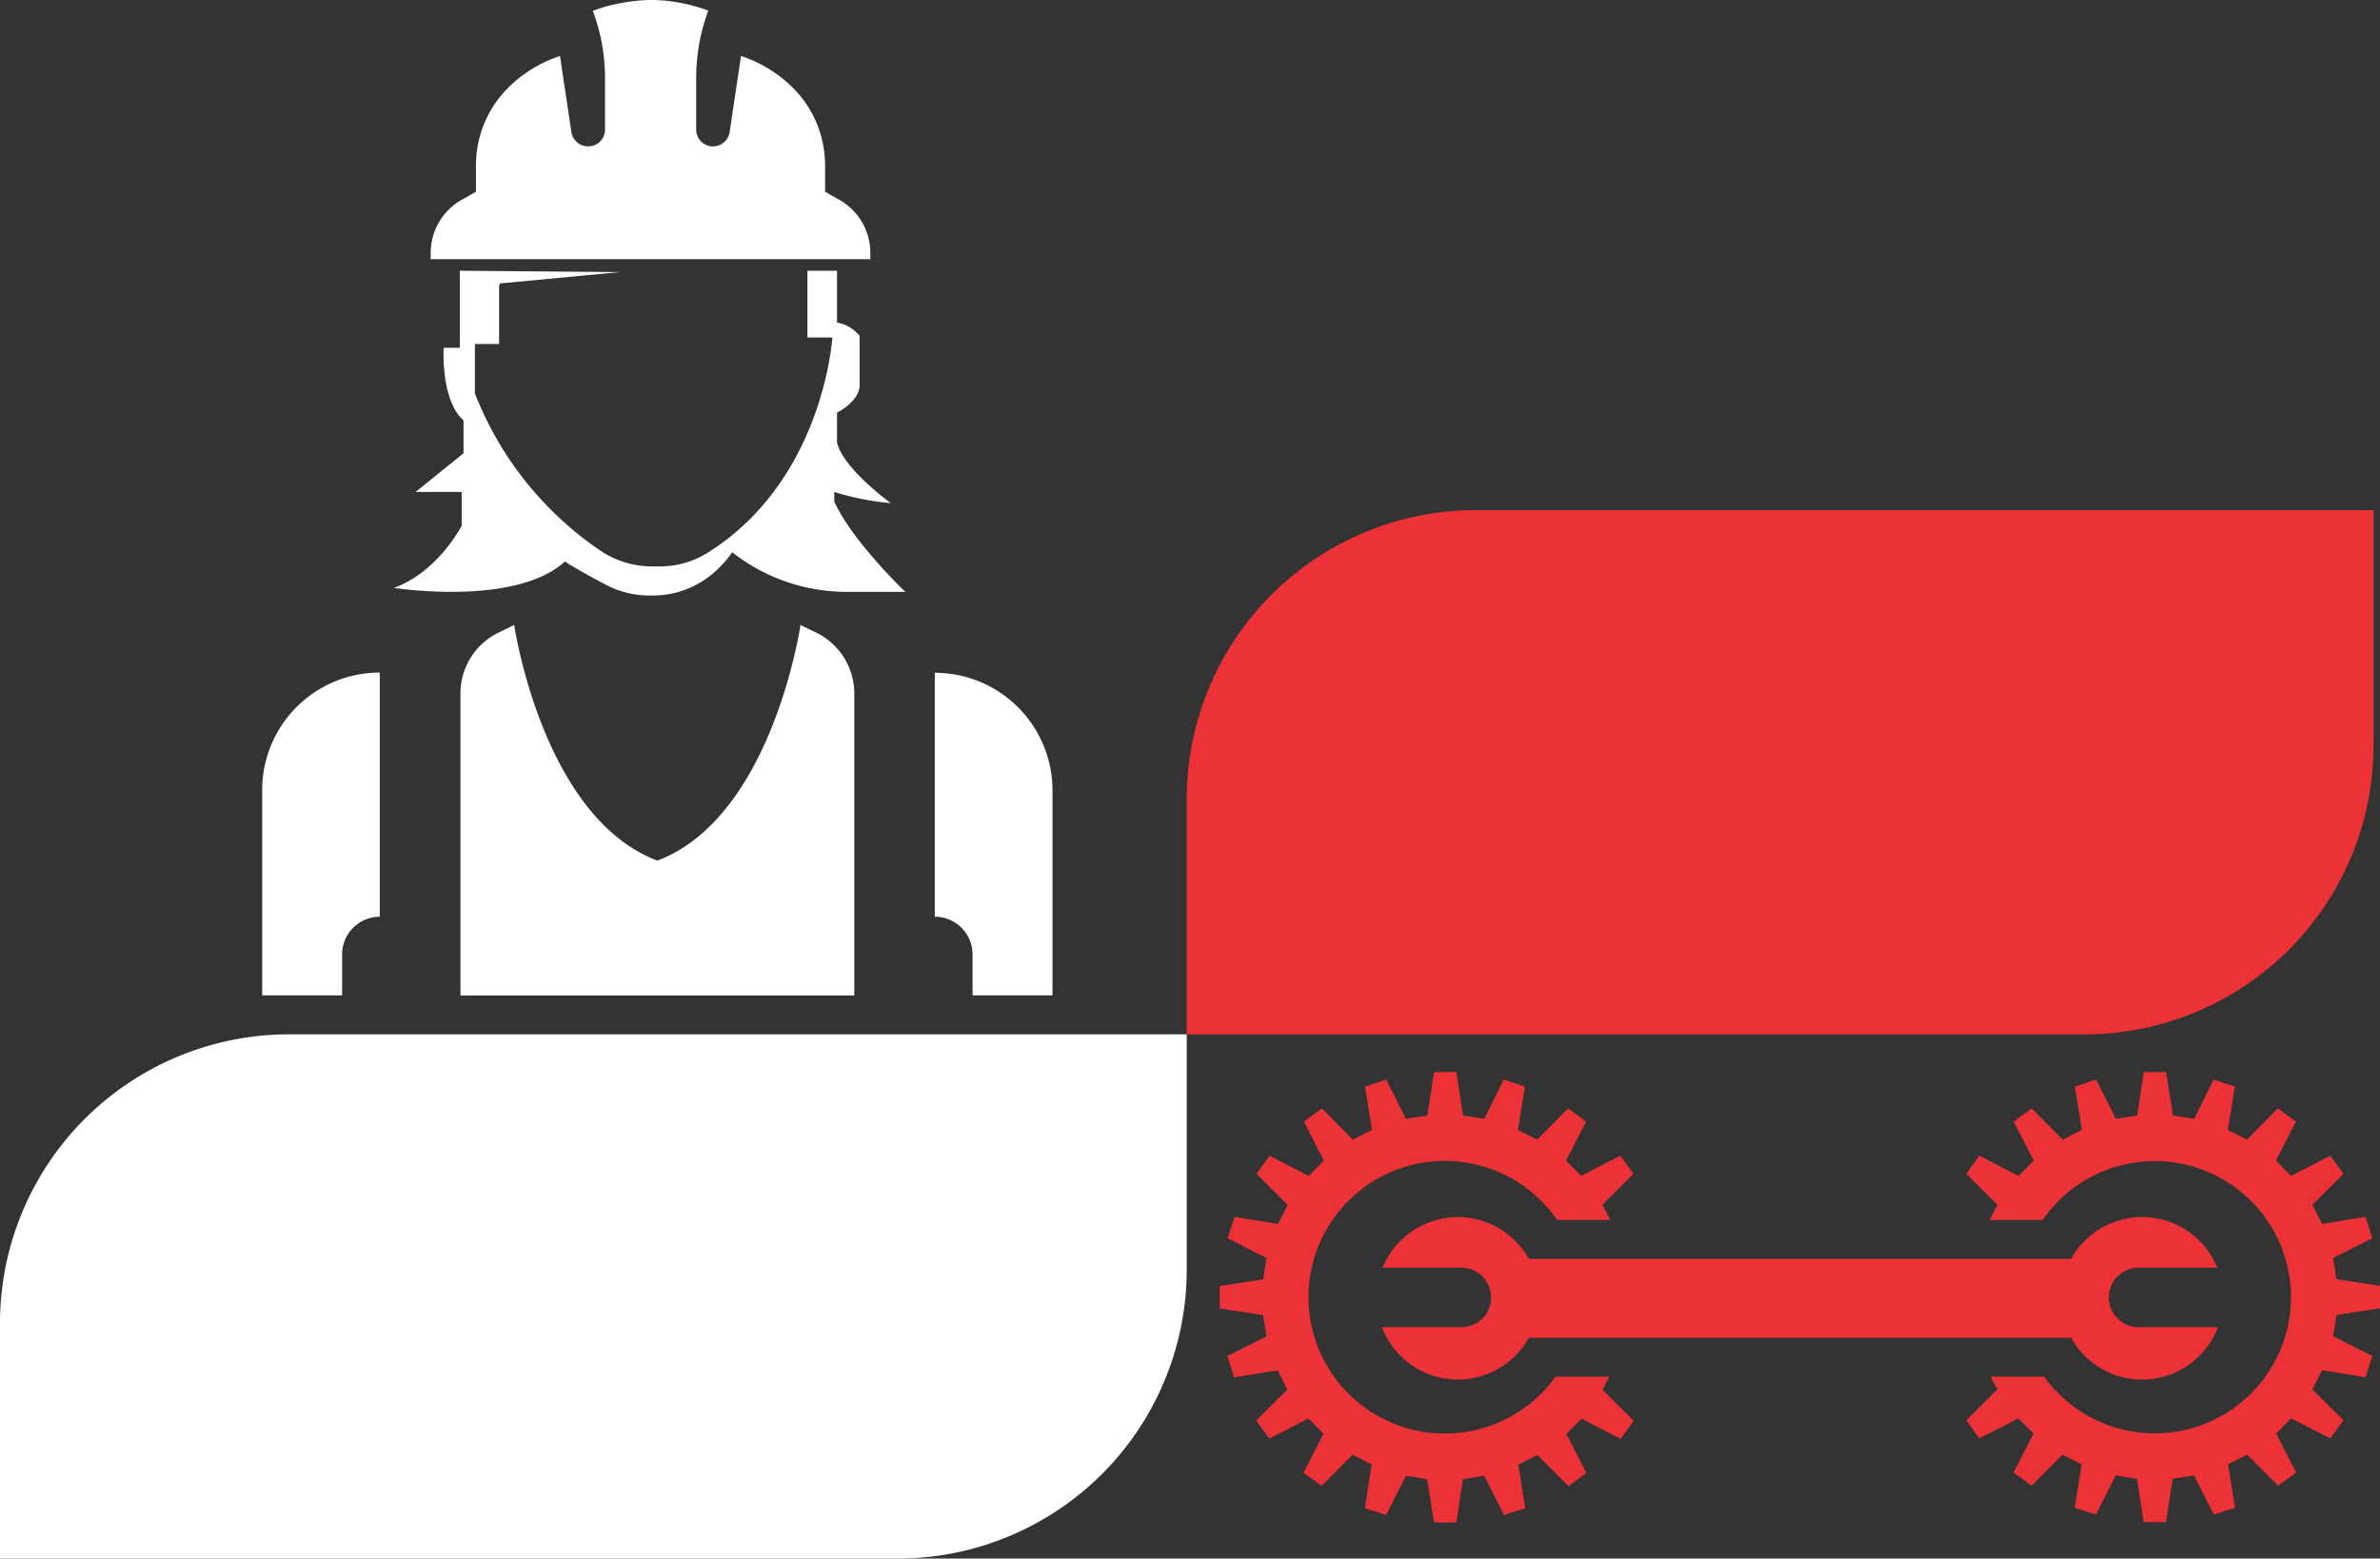 <svg xmlns="http://www.w3.org/2000/svg" viewBox="0 0 295.03 193.25"><rect x="0" y="0" width="295.03" height="193.25" fill="#333333" stroke="none"/><defs><style>.cls-1{fill:#fff;}.cls-2{fill:#ec3237;}</style></defs><g id="Layer_2" data-name="Layer 2"><g id="Layer_1-2" data-name="Layer 1"><path class="cls-1" d="M107.89,31.32v.82H53.39v-.82a7.56,7.56,0,0,1,4.15-6.71L59,23.77V20.49a13.57,13.57,0,0,1,3.83-9.44,16.08,16.08,0,0,1,3.7-2.84,16.81,16.81,0,0,1,2.89-1.27c.46,3.14.94,6.29,1.41,9.44a2.1,2.1,0,0,0,2.07,1.77A2.08,2.08,0,0,0,75,16.06V9.7a23.81,23.81,0,0,0-1.51-8.35,19.47,19.47,0,0,1,3.66-1A21.78,21.78,0,0,1,80.48,0a18.78,18.78,0,0,1,3.67.32,19.65,19.65,0,0,1,3.65,1A24,24,0,0,0,86.3,9.7v6.36a2.08,2.08,0,0,0,2.08,2.09,2.1,2.1,0,0,0,2.07-1.77c.46-3.15.94-6.3,1.41-9.44a16.78,16.78,0,0,1,2.88,1.27,16.11,16.11,0,0,1,3.71,2.84,13.57,13.57,0,0,1,3.83,9.44v3.28l1.46.84A7.56,7.56,0,0,1,107.89,31.32Z"/><path class="cls-1" d="M62,35.14l14.85-1.4L57,33.57v9.55H55s-.4,6.5,2.46,9V56.2L51.52,61h5.71v4.2s-3,5.78-8.4,7.69c0,0,15.06,2.37,21.21-3.28l.61.42s2.42,1.43,4.59,2.54a11.47,11.47,0,0,0,5.26,1.27h.4a11.51,11.51,0,0,0,8.17-3.37,12.43,12.43,0,0,0,1.69-2l0,0a23,23,0,0,0,14.24,4.92h7.23s-6.54-6.22-8.81-11.19V61a32.71,32.71,0,0,0,7,1.38s-6-4.34-6.66-7.56V51.15s2.65-1.26,2.8-3.27V41.64a4.62,4.62,0,0,0-2.8-1.64V33.57h-3.67v8.28h3.09s-1.07,17.82-15.63,26.79a11.15,11.15,0,0,1-5.86,1.59h-.84a11.45,11.45,0,0,1-6.49-2A42,42,0,0,1,58.87,48.78V42.65h3V35.43"/><path class="cls-1" d="M47.08,83.39v30.28h0a4.67,4.67,0,0,0-4.67,4.67v5.08H32.5V98A14.58,14.58,0,0,1,47.08,83.39Z"/><path class="cls-1" d="M115.88,83.39v30.28h0a4.67,4.67,0,0,1,4.68,4.67v5.08h9.91V98a14.59,14.59,0,0,0-14.59-14.58Z"/><path class="cls-1" d="M105.9,86v37.43H57.08V86a8.37,8.37,0,0,1,4.76-7.58l1.9-.93s3.48,23.83,17.75,29.22c14.26-5.39,17.74-29.22,17.74-29.22l1.91.93A8.41,8.41,0,0,1,105.9,86Z"/><path class="cls-1" d="M147.11,128.25H35.83A35.83,35.83,0,0,0,0,164.08v29.17H111.29a35.83,35.83,0,0,0,35.82-35.83Z"/><path class="cls-2" d="M147.11,128.25H258.4a35.83,35.83,0,0,0,35.83-35.83V63.25H182.94a35.84,35.84,0,0,0-35.83,35.83Z"/><path class="cls-2" d="M199.48,170.69h-6.64a16.9,16.9,0,1,1,.19-19.42h6.59c-.37-.74-.43-.87-1-1.88l3.86-3.85c-.93-1.29-.67-.94-1.62-2.24l-4.84,2.5c-1-1-.93-.93-1.89-1.89l2.48-4.84-2.22-1.64-3.85,3.88-2.37-1.21.86-5.37-2.63-.87L184,138.73c-1.34-.22-1.3-.21-2.64-.41l-.82-5.39h-2.77l-.84,5.39c-1.34.2-1.3.19-2.64.41l-2.45-4.87-2.63.87.86,5.37-2.37,1.21-3.83-3.88-2.24,1.64,2.48,4.84c-1,1-.91.93-1.88,1.89l-4.84-2.5-1.63,2.24,3.86,3.85-1.2,2.37-5.39-.88c-.49,1.53-.35,1.12-.85,2.65L157,156c-.21,1.35-.21,1.28-.42,2.63l-5.38.83v2.78l5.38.83c.21,1.35.21,1.28.42,2.63l-4.86,2.45c.5,1.52.36,1.12.85,2.64l5.39-.88,1.2,2.39-3.86,3.83,1.63,2.25,4.84-2.5c1,1,.92.93,1.88,1.89l-2.48,4.84,2.24,1.63,3.83-3.86c1.22.61,1.17.58,2.37,1.2L169.2,187c1.52.48,1.1.35,2.63.85l2.45-4.86c1.34.21,1.3.19,2.64.42l.84,5.37h2.77l.82-5.37c1.34-.23,1.3-.21,2.64-.42l2.45,4.86c1.53-.5,1.11-.37,2.63-.85l-.86-5.39,2.37-1.2,3.85,3.86,2.22-1.63-2.48-4.84c1-1,.91-.93,1.89-1.89l4.84,2.5c.95-1.3.69-1,1.62-2.25l-3.86-3.83C199.11,171.42,199.22,171.19,199.48,170.69Z"/><path class="cls-2" d="M247.6,172.28l-3.86,3.83c.93,1.3.67.95,1.62,2.25l4.84-2.5,1.89,1.89-2.49,4.84c1.3.94,1,.69,2.23,1.63l3.85-3.86,2.37,1.2-.86,5.39c1.52.48,1.1.35,2.62.85l2.46-4.86c1.34.21,1.3.19,2.64.42l.82,5.37h2.77l.84-5.37c1.34-.23,1.29-.21,2.64-.42l2.45,4.86c1.53-.5,1.11-.37,2.63-.85l-.86-5.39c1.2-.62,1.15-.59,2.37-1.2l3.83,3.86,2.24-1.63-2.48-4.84c1-1,.91-.93,1.87-1.89l4.85,2.5c.94-1.3.68-1,1.63-2.25l-3.86-3.83,1.2-2.39,5.38.88c.5-1.52.36-1.12.85-2.64l-4.85-2.45c.21-1.35.21-1.28.41-2.63l5.39-.83v-2.78l-5.39-.83c-.2-1.35-.2-1.28-.41-2.63l4.85-2.45c-.49-1.53-.35-1.12-.85-2.65l-5.38.88-1.2-2.37,3.86-3.85c-.95-1.29-.69-.94-1.63-2.24L284,145.8c-1-1-.91-.93-1.87-1.89l2.48-4.84-2.24-1.64-3.83,3.88-2.37-1.21.86-5.37-2.63-.87L272,138.73c-1.35-.22-1.3-.21-2.64-.41l-.84-5.39h-2.77l-.82,5.39c-1.34.2-1.3.19-2.64.41l-2.46-4.87-2.62.87.86,5.37-2.37,1.21-3.85-3.88-2.23,1.64,2.49,4.84-1.89,1.89-4.84-2.5c-1,1.3-.69.95-1.62,2.24l3.86,3.85c-.53,1-.59,1.14-1,1.88h6.59a16.88,16.88,0,1,1,.19,19.42h-6.64C247,171.19,247.15,171.42,247.6,172.28Z"/><path class="cls-2" d="M265.1,164.56a3.67,3.67,0,0,1-3.68-3.69,3.69,3.69,0,0,1,3.68-3.69h9.76a10.06,10.06,0,0,0-18.11-1.1H189.51a10.07,10.07,0,0,0-18.12,1.1h9.77a3.69,3.69,0,0,1,3.68,3.69,3.67,3.67,0,0,1-3.68,3.69h-9.85a10.06,10.06,0,0,0,18.2,1.32h67.24a10.05,10.05,0,0,0,18.19-1.32Z"/></g></g></svg>
